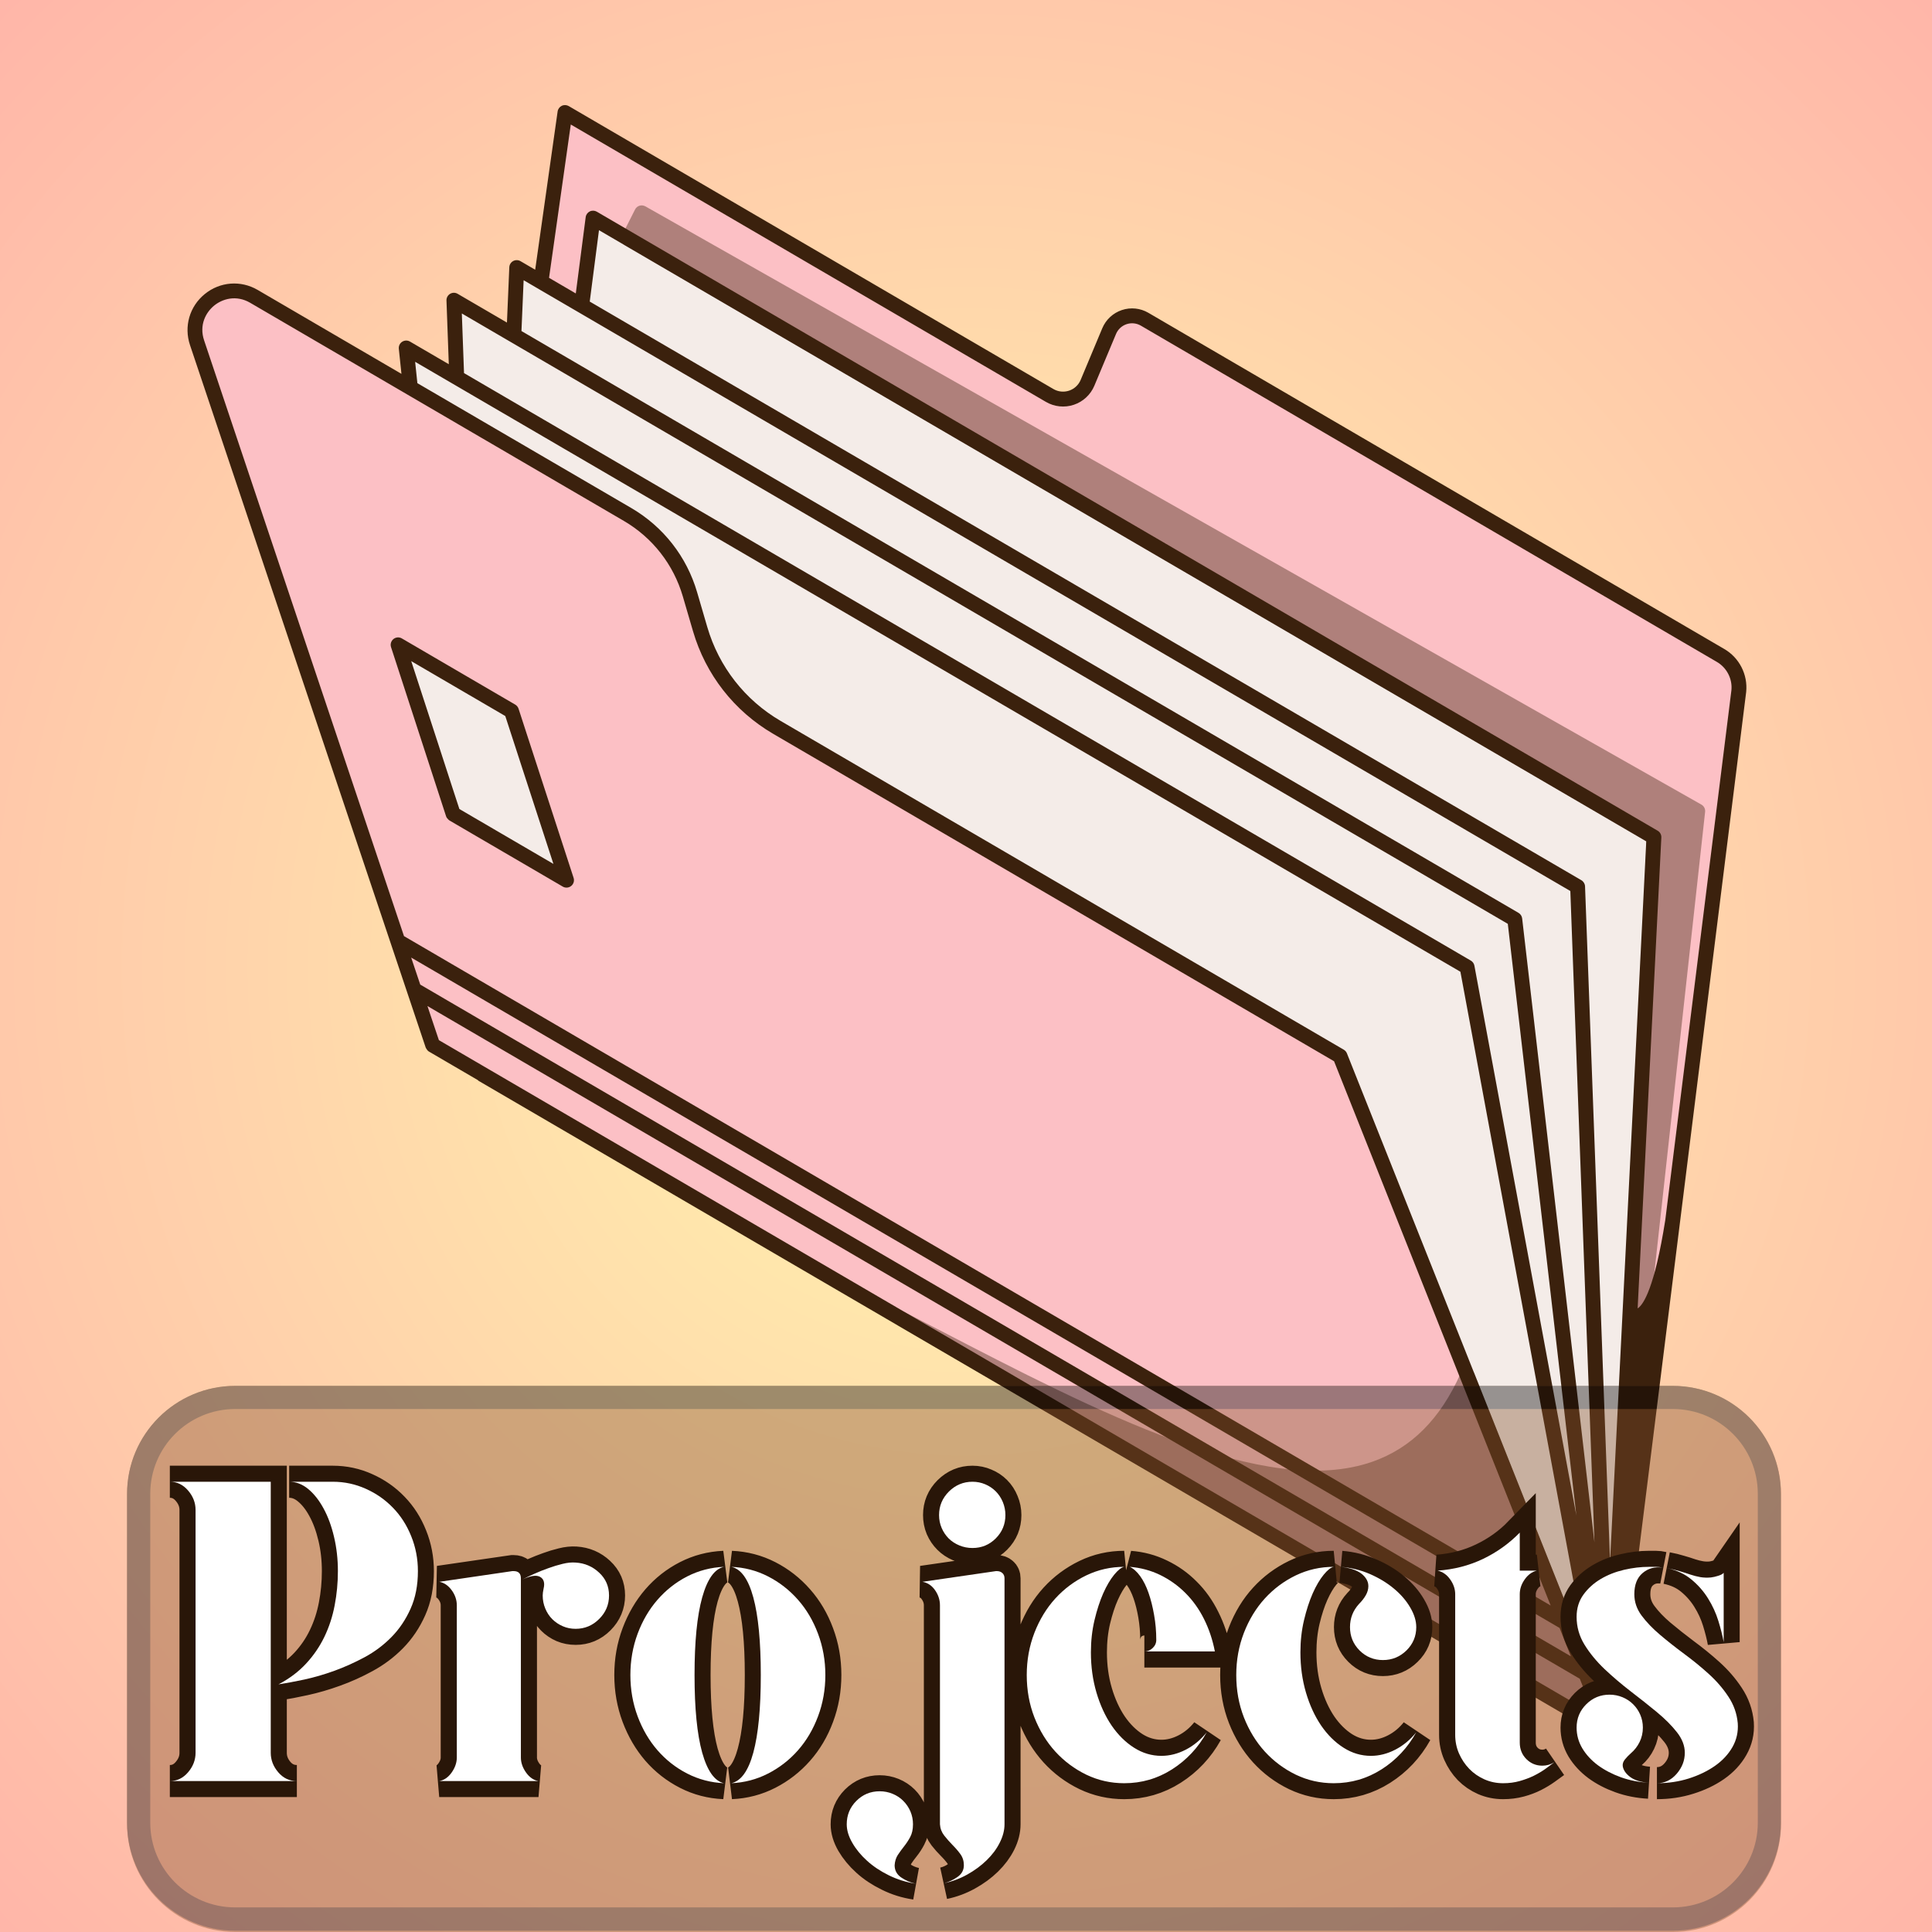 <svg xmlns="http://www.w3.org/2000/svg" xmlns:xlink="http://www.w3.org/1999/xlink" width="500" zoomAndPan="magnify" viewBox="0 0 375 375" height="500" preserveAspectRatio="xMidYMid meet" version="1.0"><defs><filter x="0%" y="0%" width="100%" height="100%" id="8ff54f9053"><feColorMatrix values="0 0 0 0 1 0 0 0 0 1 0 0 0 0 1 0 0 0 1 0" color-interpolation-filters="sRGB"/></filter><g/><radialGradient gradientTransform="matrix(1, 0, 0, 1, 0, 0)" gradientUnits="userSpaceOnUse" r="265.165" cx="187.5" id="a0c4000e42" cy="187.5" fx="187.5" fy="187.5"><stop stop-opacity="1" stop-color="rgb(100%, 96.799%, 67.793%)" offset="0"/><stop stop-opacity="1" stop-color="rgb(100%, 96.55%, 67.778%)" offset="0.008"/><stop stop-opacity="1" stop-color="rgb(100%, 96.251%, 67.761%)" offset="0.02"/><stop stop-opacity="1" stop-color="rgb(100%, 95.953%, 67.743%)" offset="0.031"/><stop stop-opacity="1" stop-color="rgb(100%, 95.654%, 67.726%)" offset="0.043"/><stop stop-opacity="1" stop-color="rgb(100%, 95.355%, 67.708%)" offset="0.055"/><stop stop-opacity="1" stop-color="rgb(100%, 95.056%, 67.691%)" offset="0.066"/><stop stop-opacity="1" stop-color="rgb(100%, 94.757%, 67.673%)" offset="0.078"/><stop stop-opacity="1" stop-color="rgb(100%, 94.458%, 67.656%)" offset="0.09"/><stop stop-opacity="1" stop-color="rgb(100%, 94.16%, 67.638%)" offset="0.102"/><stop stop-opacity="1" stop-color="rgb(100%, 93.861%, 67.621%)" offset="0.113"/><stop stop-opacity="1" stop-color="rgb(100%, 93.562%, 67.603%)" offset="0.125"/><stop stop-opacity="1" stop-color="rgb(100%, 93.263%, 67.586%)" offset="0.137"/><stop stop-opacity="1" stop-color="rgb(100%, 92.964%, 67.567%)" offset="0.148"/><stop stop-opacity="1" stop-color="rgb(100%, 92.665%, 67.549%)" offset="0.16"/><stop stop-opacity="1" stop-color="rgb(100%, 92.368%, 67.532%)" offset="0.172"/><stop stop-opacity="1" stop-color="rgb(100%, 92.068%, 67.514%)" offset="0.184"/><stop stop-opacity="1" stop-color="rgb(100%, 91.769%, 67.497%)" offset="0.195"/><stop stop-opacity="1" stop-color="rgb(100%, 91.47%, 67.479%)" offset="0.207"/><stop stop-opacity="1" stop-color="rgb(100%, 91.171%, 67.462%)" offset="0.219"/><stop stop-opacity="1" stop-color="rgb(100%, 90.872%, 67.444%)" offset="0.23"/><stop stop-opacity="1" stop-color="rgb(100%, 90.575%, 67.427%)" offset="0.242"/><stop stop-opacity="1" stop-color="rgb(100%, 90.324%, 67.412%)" offset="0.254"/><stop stop-opacity="1" stop-color="rgb(100%, 90.126%, 67.401%)" offset="0.262"/><stop stop-opacity="1" stop-color="rgb(100%, 89.926%, 67.389%)" offset="0.27"/><stop stop-opacity="1" stop-color="rgb(100%, 89.726%, 67.377%)" offset="0.277"/><stop stop-opacity="1" stop-color="rgb(100%, 89.528%, 67.366%)" offset="0.285"/><stop stop-opacity="1" stop-color="rgb(100%, 89.328%, 67.354%)" offset="0.293"/><stop stop-opacity="1" stop-color="rgb(100%, 89.13%, 67.342%)" offset="0.301"/><stop stop-opacity="1" stop-color="rgb(100%, 88.93%, 67.331%)" offset="0.309"/><stop stop-opacity="1" stop-color="rgb(100%, 88.731%, 67.319%)" offset="0.316"/><stop stop-opacity="1" stop-color="rgb(100%, 88.531%, 67.307%)" offset="0.324"/><stop stop-opacity="1" stop-color="rgb(100%, 88.333%, 67.296%)" offset="0.332"/><stop stop-opacity="1" stop-color="rgb(100%, 88.133%, 67.284%)" offset="0.34"/><stop stop-opacity="1" stop-color="rgb(100%, 87.933%, 67.271%)" offset="0.348"/><stop stop-opacity="1" stop-color="rgb(100%, 87.735%, 67.259%)" offset="0.355"/><stop stop-opacity="1" stop-color="rgb(100%, 87.535%, 67.249%)" offset="0.363"/><stop stop-opacity="1" stop-color="rgb(100%, 87.337%, 67.236%)" offset="0.371"/><stop stop-opacity="1" stop-color="rgb(100%, 87.137%, 67.224%)" offset="0.379"/><stop stop-opacity="1" stop-color="rgb(100%, 86.938%, 67.213%)" offset="0.387"/><stop stop-opacity="1" stop-color="rgb(100%, 86.739%, 67.201%)" offset="0.395"/><stop stop-opacity="1" stop-color="rgb(100%, 86.539%, 67.189%)" offset="0.402"/><stop stop-opacity="1" stop-color="rgb(100%, 86.34%, 67.178%)" offset="0.41"/><stop stop-opacity="1" stop-color="rgb(100%, 86.14%, 67.166%)" offset="0.418"/><stop stop-opacity="1" stop-color="rgb(100%, 85.942%, 67.154%)" offset="0.426"/><stop stop-opacity="1" stop-color="rgb(100%, 85.742%, 67.143%)" offset="0.434"/><stop stop-opacity="1" stop-color="rgb(100%, 85.544%, 67.131%)" offset="0.441"/><stop stop-opacity="1" stop-color="rgb(100%, 85.344%, 67.119%)" offset="0.449"/><stop stop-opacity="1" stop-color="rgb(100%, 85.146%, 67.108%)" offset="0.457"/><stop stop-opacity="1" stop-color="rgb(100%, 84.946%, 67.096%)" offset="0.465"/><stop stop-opacity="1" stop-color="rgb(100%, 84.746%, 67.084%)" offset="0.473"/><stop stop-opacity="1" stop-color="rgb(100%, 84.547%, 67.073%)" offset="0.48"/><stop stop-opacity="1" stop-color="rgb(100%, 84.348%, 67.061%)" offset="0.488"/><stop stop-opacity="1" stop-color="rgb(100%, 84.149%, 67.049%)" offset="0.496"/><stop stop-opacity="1" stop-color="rgb(100%, 83.9%, 67.035%)" offset="0.504"/><stop stop-opacity="1" stop-color="rgb(100%, 83.601%, 67.017%)" offset="0.516"/><stop stop-opacity="1" stop-color="rgb(100%, 83.302%, 67%)" offset="0.527"/><stop stop-opacity="1" stop-color="rgb(100%, 83.003%, 66.982%)" offset="0.539"/><stop stop-opacity="1" stop-color="rgb(100%, 82.704%, 66.963%)" offset="0.551"/><stop stop-opacity="1" stop-color="rgb(100%, 82.407%, 66.946%)" offset="0.562"/><stop stop-opacity="1" stop-color="rgb(100%, 82.108%, 66.928%)" offset="0.574"/><stop stop-opacity="1" stop-color="rgb(100%, 81.808%, 66.911%)" offset="0.586"/><stop stop-opacity="1" stop-color="rgb(100%, 81.509%, 66.893%)" offset="0.598"/><stop stop-opacity="1" stop-color="rgb(100%, 81.21%, 66.876%)" offset="0.609"/><stop stop-opacity="1" stop-color="rgb(100%, 80.911%, 66.858%)" offset="0.621"/><stop stop-opacity="1" stop-color="rgb(100%, 80.663%, 66.844%)" offset="0.633"/><stop stop-opacity="1" stop-color="rgb(100%, 80.463%, 66.832%)" offset="0.641"/><stop stop-opacity="1" stop-color="rgb(100%, 80.264%, 66.82%)" offset="0.648"/><stop stop-opacity="1" stop-color="rgb(100%, 80.064%, 66.809%)" offset="0.656"/><stop stop-opacity="1" stop-color="rgb(100%, 79.866%, 66.797%)" offset="0.664"/><stop stop-opacity="1" stop-color="rgb(100%, 79.666%, 66.785%)" offset="0.672"/><stop stop-opacity="1" stop-color="rgb(100%, 79.468%, 66.774%)" offset="0.68"/><stop stop-opacity="1" stop-color="rgb(100%, 79.268%, 66.762%)" offset="0.688"/><stop stop-opacity="1" stop-color="rgb(100%, 79.068%, 66.75%)" offset="0.695"/><stop stop-opacity="1" stop-color="rgb(100%, 78.87%, 66.739%)" offset="0.703"/><stop stop-opacity="1" stop-color="rgb(100%, 78.67%, 66.727%)" offset="0.711"/><stop stop-opacity="1" stop-color="rgb(100%, 78.471%, 66.714%)" offset="0.719"/><stop stop-opacity="1" stop-color="rgb(100%, 78.271%, 66.704%)" offset="0.727"/><stop stop-opacity="1" stop-color="rgb(100%, 78.073%, 66.692%)" offset="0.734"/><stop stop-opacity="1" stop-color="rgb(100%, 77.873%, 66.679%)" offset="0.742"/><stop stop-opacity="1" stop-color="rgb(100%, 77.675%, 66.669%)" offset="0.75"/><stop stop-opacity="1" stop-color="rgb(100%, 77.426%, 66.653%)" offset="0.758"/><stop stop-opacity="1" stop-color="rgb(100%, 77.127%, 66.635%)" offset="0.77"/><stop stop-opacity="1" stop-color="rgb(100%, 76.828%, 66.618%)" offset="0.781"/><stop stop-opacity="1" stop-color="rgb(100%, 76.529%, 66.6%)" offset="0.793"/><stop stop-opacity="1" stop-color="rgb(100%, 76.23%, 66.583%)" offset="0.805"/><stop stop-opacity="1" stop-color="rgb(100%, 75.981%, 66.568%)" offset="0.816"/><stop stop-opacity="1" stop-color="rgb(100%, 75.781%, 66.557%)" offset="0.824"/><stop stop-opacity="1" stop-color="rgb(100%, 75.583%, 66.545%)" offset="0.832"/><stop stop-opacity="1" stop-color="rgb(100%, 75.383%, 66.533%)" offset="0.84"/><stop stop-opacity="1" stop-color="rgb(100%, 75.185%, 66.522%)" offset="0.848"/><stop stop-opacity="1" stop-color="rgb(100%, 74.985%, 66.51%)" offset="0.855"/><stop stop-opacity="1" stop-color="rgb(100%, 74.785%, 66.498%)" offset="0.863"/><stop stop-opacity="1" stop-color="rgb(100%, 74.586%, 66.487%)" offset="0.871"/><stop stop-opacity="1" stop-color="rgb(100%, 74.338%, 66.472%)" offset="0.879"/><stop stop-opacity="1" stop-color="rgb(100%, 74.039%, 66.454%)" offset="0.891"/><stop stop-opacity="1" stop-color="rgb(100%, 73.74%, 66.437%)" offset="0.902"/><stop stop-opacity="1" stop-color="rgb(100%, 73.491%, 66.422%)" offset="0.914"/><stop stop-opacity="1" stop-color="rgb(100%, 73.291%, 66.411%)" offset="0.922"/><stop stop-opacity="1" stop-color="rgb(100%, 73.093%, 66.399%)" offset="0.93"/><stop stop-opacity="1" stop-color="rgb(100%, 72.893%, 66.386%)" offset="0.938"/><stop stop-opacity="1" stop-color="rgb(100%, 72.644%, 66.373%)" offset="0.945"/><stop stop-opacity="1" stop-color="rgb(100%, 72.395%, 66.357%)" offset="0.957"/><stop stop-opacity="1" stop-color="rgb(100%, 72.195%, 66.345%)" offset="0.965"/><stop stop-opacity="1" stop-color="rgb(100%, 71.947%, 66.331%)" offset="0.973"/><stop stop-opacity="1" stop-color="rgb(100%, 71.698%, 66.316%)" offset="0.984"/><stop stop-opacity="1" stop-color="rgb(100%, 71.498%, 66.306%)" offset="0.992"/><stop stop-opacity="1" stop-color="rgb(100%, 71.399%, 66.299%)" offset="1"/></radialGradient><clipPath id="f903f43f77"><path d="M 120 39 L 332 39 L 332 337.582 L 120 337.582 Z M 120 39 " clip-rule="nonzero"/></clipPath><mask id="13c9d475ce"><g filter="url(#8ff54f9053)"><rect x="-37.5" width="450" fill="#000000" y="-37.5" height="450" fill-opacity="0.4"/></g></mask><clipPath id="19eef2f7bf"><path d="M 0 0.359 L 211 0.359 L 211 298.582 L 0 298.582 Z M 0 0.359 " clip-rule="nonzero"/></clipPath><clipPath id="dd8b228bfa"><rect x="0" width="212" y="0" height="299"/></clipPath><clipPath id="eab9200dd9"><path d="M 36 20.332 L 339 20.332 L 339 337.582 L 36 337.582 Z M 36 20.332 " clip-rule="nonzero"/></clipPath><mask id="e329125988"><g filter="url(#8ff54f9053)"><rect x="-37.5" width="450" fill="#000000" y="-37.5" height="450" fill-opacity="0.38"/></g></mask><clipPath id="74adf119c7"><path d="M 19.664 20 L 340.699 20 L 340.699 126 L 19.664 126 Z M 19.664 20 " clip-rule="nonzero"/></clipPath><clipPath id="bfd23ea1b1"><path d="M 40.664 20 L 319.699 20 C 331.297 20 340.699 29.402 340.699 41 L 340.699 105 C 340.699 116.598 331.297 126 319.699 126 L 40.664 126 C 29.066 126 19.664 116.598 19.664 105 L 19.664 41 C 19.664 29.402 29.066 20 40.664 20 Z M 40.664 20 " clip-rule="nonzero"/></clipPath><clipPath id="485b93deab"><path d="M 19.664 20 L 340.664 20 L 340.664 125.75 L 19.664 125.75 Z M 19.664 20 " clip-rule="nonzero"/></clipPath><clipPath id="865ca92396"><path d="M 40.664 20 L 319.664 20 C 331.262 20 340.664 29.379 340.664 40.949 L 340.664 104.797 C 340.664 116.371 331.262 125.75 319.664 125.75 L 40.664 125.75 C 29.066 125.75 19.664 116.371 19.664 104.797 L 19.664 40.949 C 19.664 29.379 29.066 20 40.664 20 Z M 40.664 20 " clip-rule="nonzero"/></clipPath><clipPath id="ccd2e6a856"><rect x="0" width="360" y="0" height="126"/></clipPath></defs><rect x="-37.5" width="450" fill="#ffffff" y="-37.5" height="450" fill-opacity="1"/><rect x="-37.5" fill="url(#a0c4000e42)" width="450" y="-37.5" height="450"/><path fill="#3b210d" d="M 312.285 336.859 C 312.16 336.859 312.031 336.824 311.922 336.762 L 93.254 209.168 L 83.629 203.488 C 83.539 203.438 83.461 203.344 83.379 203.203 L 37.562 66.75 C 36.449 63.426 37.484 59.852 40.199 57.637 C 41.691 56.418 43.551 55.75 45.441 55.75 C 46.906 55.75 48.363 56.148 49.652 56.898 L 78.789 73.91 L 78.129 67.621 C 78.102 67.348 78.227 67.086 78.457 66.938 C 78.57 66.863 78.707 66.82 78.852 66.82 C 78.977 66.82 79.102 66.855 79.211 66.918 L 87.883 71.98 L 87.379 58.301 C 87.371 58.039 87.504 57.789 87.73 57.656 C 87.844 57.586 87.973 57.551 88.102 57.551 C 88.227 57.551 88.352 57.586 88.465 57.648 L 99.066 63.836 L 99.578 51.906 C 99.586 51.652 99.73 51.426 99.949 51.305 C 100.055 51.246 100.176 51.219 100.297 51.219 C 100.426 51.219 100.551 51.25 100.664 51.312 L 104.441 53.52 L 108.945 21.738 C 108.98 21.5 109.129 21.293 109.348 21.188 C 109.445 21.141 109.551 21.117 109.66 21.117 C 109.789 21.117 109.918 21.152 110.027 21.215 L 204.105 76.137 C 204.781 76.531 205.551 76.738 206.336 76.738 C 206.812 76.738 207.285 76.664 207.742 76.512 C 208.953 76.105 209.926 75.199 210.422 74.023 L 214.617 63.992 C 215.234 62.512 216.461 61.375 217.977 60.867 C 218.547 60.676 219.137 60.582 219.738 60.582 C 220.723 60.582 221.688 60.844 222.535 61.34 L 334.332 126.598 C 337 128.16 338.523 131.152 338.219 134.227 L 313.004 336.227 L 312.91 336.504 C 312.82 336.59 312.758 336.656 312.715 336.711 L 312.586 336.789 C 312.441 336.84 312.355 336.859 312.285 336.859 Z M 312.285 336.859 " fill-opacity="1" fill-rule="nonzero"/><path fill="#fcc0c5" d="M 337.5 134.152 L 312.285 336.137 L 321.023 162.492 L 115.109 42.336 L 112.914 59.301 L 105.004 54.684 L 109.664 21.84 L 203.742 76.762 C 206.43 78.328 209.883 77.172 211.086 74.301 L 215.285 64.27 C 216.41 61.574 219.648 60.488 222.172 61.961 L 333.965 127.227 C 336.398 128.645 337.777 131.352 337.5 134.152 Z M 260.098 204.992 L 312.285 336.137 L 93.625 208.488 L 93.621 208.484 L 93.617 208.484 L 93.613 208.48 L 83.992 202.863 L 38.246 66.52 C 36.012 59.859 43.223 53.984 49.289 57.523 L 79.656 75.25 L 88.922 80.664 L 98.824 86.441 L 100.371 87.348 L 108.664 92.188 L 121.816 99.863 C 127.684 103.289 132.02 108.84 133.926 115.367 L 135.895 122.105 C 138.242 130.141 143.578 136.969 150.805 141.191 Z M 109.961 170.844 L 101.754 145.621 L 99.277 138.012 L 96.691 136.5 L 93.652 134.727 L 90.848 133.09 L 85.379 129.898 L 77.273 125.164 L 87.961 157.996 L 88.348 158.223 L 90.172 159.289 L 91.848 160.266 L 95.586 162.449 L 99.297 164.617 Z M 109.961 170.844 " fill-opacity="1" fill-rule="nonzero"/><path fill="#f4ece8" d="M 321.023 162.492 L 312.285 336.137 L 260.098 204.992 L 150.805 141.191 C 143.578 136.969 138.242 130.141 135.895 122.105 L 133.926 115.367 C 132.02 108.84 127.684 103.289 121.816 99.863 L 108.664 92.188 L 100.371 87.348 L 98.824 86.441 L 88.922 80.664 L 79.656 75.25 L 78.848 67.543 L 88.652 73.266 L 88.102 58.273 L 99.738 65.066 L 100.297 51.938 L 105.004 54.684 L 112.914 59.301 L 115.109 42.336 Z M 93.621 208.484 L 93.617 208.484 L 93.613 208.48 L 93.617 208.539 L 312.285 336.137 L 93.625 208.488 Z M 99.297 164.617 L 109.961 170.844 L 101.754 145.621 L 99.277 138.012 L 96.691 136.5 L 93.652 134.727 L 90.848 133.09 L 85.379 129.898 L 77.273 125.164 L 87.961 157.996 L 88.348 158.223 L 90.172 159.289 L 91.848 160.266 L 95.586 162.449 Z M 99.297 164.617 " fill-opacity="1" fill-rule="nonzero"/><g clip-path="url(#f903f43f77)"><g mask="url(#13c9d475ce)"><g transform="matrix(1, 0, 0, 1, 120, 39)"><g clip-path="url(#dd8b228bfa)"><g clip-path="url(#19eef2f7bf)"><path fill="#3b210d" d="M 210.961 118.582 L 199.574 221.992 C 199.492 222.727 198.871 223.277 198.141 223.277 C 198.105 223.277 198.074 223.277 198.039 223.273 C 197.266 223.219 196.672 222.566 196.695 221.789 L 199.559 124.309 L 1.277 8.605 C 0.617 8.219 0.371 7.387 0.715 6.707 L 3.266 1.656 C 3.441 1.305 3.758 1.039 4.133 0.926 C 4.512 0.816 4.918 0.859 5.262 1.051 L 210.234 117.168 C 210.738 117.453 211.023 118.008 210.961 118.582 Z M 166.176 227.617 C 165.961 227.078 165.445 226.723 164.863 226.707 C 164.289 226.676 163.75 227.031 163.516 227.562 C 159.539 236.465 153.926 242.078 146.363 244.723 C 125.641 251.973 93.184 235.152 61.797 218.887 L 55.719 215.742 C 55.027 215.391 54.172 215.645 53.793 216.332 C 53.414 217.02 53.656 217.879 54.332 218.277 L 191.559 298.387 C 191.785 298.516 192.039 298.582 192.285 298.582 C 192.625 298.582 192.961 298.461 193.227 298.23 C 193.695 297.828 193.855 297.176 193.629 296.602 Z M 166.176 227.617 " fill-opacity="1" fill-rule="nonzero"/></g></g></g></g></g><g clip-path="url(#eab9200dd9)"><path fill="#3b210d" d="M 334.695 125.977 L 222.898 60.715 C 221.336 59.801 219.461 59.609 217.746 60.184 C 216.035 60.758 214.652 62.043 213.953 63.711 L 209.754 73.742 C 209.344 74.727 208.523 75.488 207.516 75.824 C 206.5 76.16 205.391 76.051 204.469 75.512 L 110.391 20.59 C 109.977 20.352 109.465 20.328 109.035 20.539 C 108.602 20.75 108.301 21.16 108.234 21.637 L 103.879 52.355 L 101.023 50.688 C 100.586 50.438 100.047 50.43 99.605 50.668 C 99.16 50.914 98.875 51.371 98.855 51.875 L 98.398 62.609 L 88.828 57.027 C 88.371 56.758 87.809 56.762 87.359 57.035 C 86.906 57.309 86.641 57.801 86.66 58.328 L 87.113 70.695 L 79.574 66.297 C 79.105 66.023 78.52 66.039 78.062 66.332 C 77.605 66.625 77.355 67.152 77.41 67.695 L 77.922 72.566 L 50.016 56.277 C 46.727 54.355 42.691 54.672 39.742 57.078 C 36.789 59.48 35.668 63.371 36.879 66.98 L 82.625 203.324 C 82.637 203.363 82.668 203.395 82.684 203.434 C 82.703 203.477 82.73 203.516 82.754 203.559 C 82.875 203.777 83.039 203.98 83.266 204.113 L 92.734 209.641 C 92.793 209.688 92.828 209.754 92.891 209.789 L 311.559 337.387 C 311.785 337.516 312.035 337.582 312.285 337.582 C 312.484 337.582 312.68 337.527 312.863 337.445 C 312.883 337.438 312.906 337.441 312.926 337.434 C 312.938 337.426 312.941 337.418 312.949 337.414 C 312.957 337.41 312.965 337.41 312.973 337.406 C 312.984 337.402 312.988 337.391 313 337.383 C 313.008 337.379 313.02 337.383 313.027 337.375 C 313.035 337.371 313.039 337.359 313.047 337.355 C 313.059 337.348 313.066 337.352 313.074 337.348 C 313.086 337.34 313.086 337.332 313.094 337.324 C 313.102 337.32 313.109 337.324 313.117 337.316 C 313.133 337.309 313.133 337.289 313.148 337.277 C 313.172 337.258 313.203 337.254 313.227 337.23 C 313.266 337.199 313.27 337.145 313.301 337.109 C 313.359 337.051 313.43 337.004 313.477 336.934 C 313.496 336.91 313.508 336.887 313.523 336.859 C 313.539 336.832 313.551 336.809 313.566 336.781 C 313.578 336.758 313.59 336.734 313.602 336.711 C 313.621 336.664 313.621 336.617 313.637 336.566 C 313.652 336.512 313.672 336.465 313.684 336.406 C 313.691 336.375 313.715 336.352 313.719 336.316 L 338.934 134.297 C 339.27 130.941 337.605 127.676 334.695 125.977 Z M 85.188 201.891 L 84.445 199.676 L 83.418 196.621 L 82.969 195.27 L 83.562 195.617 L 84.906 196.406 L 86.254 197.191 L 91.285 200.129 L 91.879 200.473 L 92.5 200.836 L 92.832 201.031 L 93.113 201.195 L 93.355 201.336 L 93.91 201.66 L 94.375 201.934 L 94.465 201.984 L 94.832 202.195 L 95.32 202.484 L 95.82 202.773 L 306.637 325.848 L 309.395 332.777 L 226.539 284.406 L 95.18 207.723 L 95.098 207.676 L 95.031 207.633 L 94.969 207.602 L 93.828 206.934 L 93.691 206.852 L 93.555 206.773 L 93.426 206.699 L 92.473 206.141 L 92.281 206.031 L 92.078 205.91 L 91.879 205.797 Z M 41.566 59.316 C 43.164 58.012 45.84 57.184 48.562 58.773 L 78.297 76.129 L 79.84 77.031 L 81.387 77.934 L 87.512 81.508 L 88.984 82.371 L 90.461 83.234 L 97.348 87.25 L 98.758 88.074 L 98.809 88.105 L 100.152 88.891 L 100.164 88.898 L 101.5 89.676 L 107.109 92.949 L 108.461 93.742 L 109.816 94.531 L 121.09 101.109 C 126.664 104.367 130.73 109.574 132.539 115.77 L 134.512 122.512 C 136.973 130.938 142.5 138.012 150.078 142.438 L 258.941 205.988 L 300.98 311.629 L 97.133 192.629 L 95.777 191.836 L 95.773 191.836 L 94.426 191.047 L 94.422 191.043 L 94.367 191.012 L 93.16 190.309 L 92.957 190.191 L 92.945 190.184 L 91.613 189.406 L 91.469 189.32 L 90.066 188.504 L 87.684 187.113 L 86.336 186.324 L 84.992 185.539 L 78.414 181.699 L 39.617 66.062 C 38.613 63.078 39.965 60.621 41.566 59.316 Z M 80.578 70.227 L 87.238 74.113 L 88.715 74.973 L 90.191 75.836 L 97.648 80.188 L 99.059 81.008 L 99.754 81.418 L 100.469 81.832 L 101.102 82.203 L 102.449 82.988 L 107.98 86.215 L 109.332 87.008 L 110.688 87.797 L 283.465 188.617 L 308.184 321.922 L 261.438 204.457 C 261.32 204.156 261.102 203.906 260.824 203.742 L 151.535 139.941 C 144.594 135.891 139.535 129.414 137.281 121.699 L 135.312 114.961 C 133.293 108.051 128.758 102.246 122.543 98.613 L 110.219 91.418 L 108.863 90.629 L 107.512 89.84 L 101.938 86.586 L 100.594 85.801 L 100.305 85.633 L 99.246 85.016 L 98.895 84.809 L 97.484 83.988 L 90.336 79.812 L 88.859 78.953 L 87.387 78.09 L 81.012 74.371 Z M 89.641 60.844 L 98.258 65.875 L 99.668 66.695 L 101.078 67.52 L 101.676 67.867 L 103.023 68.656 L 104.371 69.441 L 109.742 72.574 L 111.098 73.367 L 112.449 74.156 L 292.664 179.316 L 305.969 294.148 L 286.18 187.438 C 286.105 187.023 285.852 186.664 285.488 186.453 L 111.09 84.684 L 109.734 83.895 L 108.383 83.105 L 102.887 79.898 L 101.539 79.113 L 100.605 78.566 L 100.195 78.328 L 99.195 77.746 L 97.785 76.922 L 90.066 72.418 Z M 101.637 54.391 L 103.438 55.441 L 104.785 56.23 L 106.133 57.016 L 111.359 60.066 L 112.715 60.855 L 114.066 61.645 L 304.801 172.945 L 309.48 299.387 L 295.449 178.266 C 295.398 177.816 295.137 177.414 294.742 177.184 L 112.852 71.047 L 111.5 70.254 L 110.145 69.465 L 104.809 66.352 L 103.461 65.566 L 102.113 64.777 L 101.215 64.254 Z M 312.508 303.059 L 307.656 172.043 C 307.637 171.547 307.367 171.098 306.941 170.848 L 114.469 58.535 L 116.262 44.68 L 319.539 163.297 Z M 84.551 188.629 L 85.898 189.414 L 87.246 190.203 L 90.441 192.066 L 91.594 192.742 L 91.988 192.969 L 92.816 193.453 L 93.07 193.602 L 93.531 193.871 L 94.023 194.156 L 94.227 194.277 L 94.547 194.465 L 95.375 194.949 L 95.637 195.102 L 96.73 195.738 L 302.715 315.988 L 304.902 321.488 L 96.223 199.664 L 95.461 199.219 L 94.867 198.871 L 94.703 198.777 L 94.051 198.395 L 94.004 198.367 L 93.516 198.082 L 93.227 197.914 L 92.641 197.574 L 92.457 197.465 L 91.754 197.055 L 90.914 196.562 L 86.691 194.102 L 85.348 193.312 L 84 192.527 L 81.57 191.109 L 79.809 185.863 Z M 323.223 236.863 C 321.148 249.945 319.016 253.164 317.93 253.918 C 317.902 253.934 317.891 253.93 317.867 253.945 L 322.465 162.566 C 322.492 162.023 322.219 161.516 321.754 161.242 L 115.836 41.086 C 115.422 40.848 114.91 40.824 114.473 41.039 C 114.039 41.254 113.742 41.668 113.68 42.152 L 111.762 56.957 L 106.57 53.926 L 110.789 24.168 L 203.016 78.008 C 204.656 78.965 206.629 79.172 208.43 78.566 C 210.23 77.965 211.684 76.613 212.418 74.859 L 216.617 64.828 C 216.992 63.926 217.738 63.234 218.664 62.922 C 219.59 62.613 220.602 62.719 221.445 63.211 L 333.238 128.473 C 335.176 129.602 336.285 131.777 336.066 133.973 Z M 86.586 158.445 C 86.66 158.676 86.809 158.863 86.98 159.027 C 87.062 159.105 87.137 159.188 87.234 159.246 L 88.535 160.008 L 88.605 160.047 L 89.953 160.836 L 90.078 160.906 L 90.434 161.113 L 91.301 161.621 L 91.906 161.977 L 93.383 162.836 L 94.105 163.258 L 95.516 164.082 L 96.922 164.902 L 97.742 165.383 L 99.098 166.172 L 109.234 172.09 C 109.461 172.223 109.711 172.285 109.961 172.285 C 110.285 172.285 110.605 172.18 110.867 171.965 C 111.336 171.59 111.52 170.965 111.336 170.395 L 103.227 145.484 L 102.184 142.285 L 101.145 139.082 L 100.648 137.562 C 100.539 137.227 100.309 136.941 100.004 136.762 L 98.168 135.691 L 96.762 134.871 L 95.352 134.047 L 95.219 133.969 L 93.875 133.184 L 92.527 132.398 L 92.262 132.242 L 90.785 131.383 L 89.309 130.52 L 86.738 129.02 L 85.191 128.117 L 83.648 127.215 L 78 123.918 C 77.484 123.613 76.832 123.664 76.367 124.039 C 75.902 124.418 75.715 125.043 75.902 125.613 Z M 92.09 135.484 L 92.387 135.66 L 93.434 136.273 L 94.781 137.059 L 95.211 137.309 L 98.031 138.957 L 98.074 138.98 L 100.281 145.758 L 101.32 148.961 L 102.363 152.16 L 107.418 167.684 L 100.852 163.852 L 99.5 163.062 L 98.145 162.27 L 97.062 161.641 L 94.242 159.992 L 93.258 159.418 L 91.781 158.559 L 91.738 158.531 L 90.391 157.742 L 90.309 157.695 L 89.707 157.344 L 89.164 157.027 L 89.074 156.75 L 87.773 152.766 L 85.637 146.191 L 79.82 128.324 L 84.02 130.777 L 87.113 132.582 L 89.434 133.938 L 90.91 134.801 Z M 92.09 135.484 " fill-opacity="1" fill-rule="nonzero"/></g><g mask="url(#e329125988)"><g transform="matrix(1, 0, 0, 1, 5, 249)"><g clip-path="url(#ccd2e6a856)"><g clip-path="url(#74adf119c7)"><g clip-path="url(#bfd23ea1b1)"><path fill="#804f2b" d="M 19.664 20 L 340.699 20 L 340.699 126 L 19.664 126 Z M 19.664 20 " fill-opacity="1" fill-rule="nonzero"/></g></g><g clip-path="url(#485b93deab)"><g clip-path="url(#865ca92396)"><path stroke-linecap="butt" transform="matrix(0.75, 0, 0, 0.748, 19.666, 19.999)" fill="none" stroke-linejoin="miter" d="M 28 0.001 L 400.027 0.001 C 415.492 0.001 428.029 12.536 428.029 27.999 L 428.029 113.327 C 428.029 128.795 415.492 141.329 400.027 141.329 L 28 141.329 C 12.535 141.329 -0.002 128.795 -0.002 113.327 L -0.002 27.999 C -0.002 12.536 12.535 0.001 28 0.001 Z M 28 0.001 " stroke="#000000" stroke-width="12" stroke-opacity="1" stroke-miterlimit="4"/></g></g></g></g></g><path stroke-linecap="butt" transform="matrix(0.75, 0, 0, 0.75, 26.983, 284.2)" fill="none" stroke-linejoin="miter" d="M 50.148 4.541 C 53.174 4.541 56.028 5.155 58.711 6.379 C 61.414 7.588 63.752 9.228 65.737 11.296 C 67.737 13.353 69.304 15.801 70.435 18.645 C 71.591 21.494 72.164 24.499 72.164 27.671 C 72.164 31.364 71.534 34.614 70.273 37.421 C 69.034 40.213 67.393 42.645 65.356 44.718 C 63.341 46.77 61.034 48.499 58.44 49.905 C 55.867 51.312 53.247 52.489 50.58 53.442 C 47.935 54.4 45.33 55.155 42.773 55.713 C 40.231 56.27 38.007 56.692 36.101 56.984 C 38.893 55.504 41.268 53.723 43.231 51.635 C 45.195 49.525 46.778 47.202 47.987 44.661 C 49.211 42.103 50.091 39.395 50.633 36.53 C 51.19 33.65 51.471 30.697 51.471 27.671 C 51.471 24.572 51.138 21.629 50.471 18.838 C 49.804 16.025 48.898 13.567 47.742 11.458 C 46.606 9.353 45.284 7.676 43.773 6.437 C 42.257 5.176 40.622 4.541 38.856 4.541 Z M 34.101 74.708 C 34.101 76.541 34.737 78.218 36.018 79.728 C 37.315 81.244 38.924 81.999 40.851 81.999 L 7.976 81.999 C 9.83 81.999 11.398 81.244 12.674 79.728 C 13.971 78.218 14.622 76.541 14.622 74.708 L 14.622 11.838 C 14.622 9.999 13.971 8.327 12.674 6.812 C 11.398 5.301 9.83 4.541 7.976 4.541 L 34.101 4.541 Z M 112.997 25.452 C 115.356 25.598 117.383 26.463 119.075 28.046 C 120.789 29.635 121.643 31.603 121.643 33.963 C 121.643 36.322 120.789 38.359 119.075 40.072 C 117.383 41.765 115.356 42.609 112.997 42.609 C 111.81 42.609 110.7 42.395 109.674 41.963 C 108.648 41.51 107.747 40.9 106.976 40.124 C 106.2 39.348 105.586 38.431 105.138 37.369 C 104.705 36.286 104.487 35.155 104.487 33.963 C 104.487 33.53 104.56 32.947 104.705 32.208 C 105.065 30.734 104.768 29.713 103.815 29.155 C 102.856 28.598 101.31 28.838 99.164 29.885 C 100.122 29.364 101.185 28.848 102.356 28.343 C 103.544 27.822 104.747 27.343 105.976 26.911 C 107.2 26.463 108.414 26.093 109.622 25.806 C 110.846 25.499 111.971 25.385 112.997 25.452 Z M 98.841 75.921 C 98.841 77.234 99.284 78.525 100.164 79.786 C 101.049 81.046 102.122 81.786 103.383 81.999 L 77.69 81.999 C 78.95 81.786 80.018 81.046 80.903 79.786 C 81.784 78.525 82.226 77.234 82.226 75.921 L 82.226 36.53 C 82.226 35.124 81.784 33.822 80.903 32.614 C 80.018 31.39 78.95 30.661 77.69 30.426 L 96.627 27.671 L 96.95 27.671 C 98.211 27.671 98.841 28.291 98.841 29.536 Z M 153.278 26.562 C 156.664 26.708 159.83 27.536 162.784 29.046 C 165.742 30.562 168.325 32.577 170.539 35.098 C 172.758 37.603 174.487 40.53 175.726 43.879 C 176.987 47.228 177.617 50.786 177.617 54.551 C 177.617 58.317 176.987 61.879 175.726 65.249 C 174.487 68.598 172.758 71.525 170.539 74.03 C 168.325 76.536 165.742 78.541 162.784 80.056 C 159.83 81.567 156.664 82.395 153.278 82.541 C 155.778 82.036 157.679 79.405 158.976 74.65 C 160.273 69.879 160.924 63.176 160.924 54.551 C 160.924 45.926 160.273 39.234 158.976 34.478 C 157.679 29.723 155.778 27.083 153.278 26.562 Z M 151.388 26.562 C 148.955 27.083 147.07 29.723 145.737 34.478 C 144.424 39.234 143.768 45.926 143.768 54.551 C 143.768 63.176 144.424 69.879 145.737 74.65 C 147.07 79.405 148.955 82.036 151.388 82.541 C 147.997 82.395 144.83 81.567 141.877 80.056 C 138.919 78.541 136.356 76.536 134.174 74.03 C 132.013 71.525 130.304 68.598 129.044 65.249 C 127.784 61.879 127.153 58.317 127.153 54.551 C 127.153 50.786 127.784 47.228 129.044 43.879 C 130.304 40.53 132.013 37.603 134.174 35.098 C 136.356 32.577 138.919 30.562 141.877 29.046 C 144.83 27.536 147.997 26.708 151.388 26.562 Z M 195.544 103.801 C 195.544 105.135 196.112 106.187 197.247 106.963 C 198.398 107.739 199.643 108.27 200.976 108.556 C 198.544 108.197 196.237 107.478 194.06 106.395 C 191.877 105.333 189.997 104.083 188.414 102.64 C 186.825 101.202 185.549 99.65 184.575 97.994 C 183.622 96.338 183.143 94.734 183.143 93.187 C 183.143 90.827 183.971 88.806 185.627 87.135 C 187.304 85.478 189.32 84.645 191.679 84.645 C 192.851 84.645 193.966 84.864 195.028 85.296 C 196.112 85.744 197.039 86.359 197.815 87.135 C 198.586 87.905 199.19 88.806 199.622 89.833 C 200.075 90.879 200.299 91.994 200.299 93.187 C 200.299 94.499 200.054 95.598 199.57 96.478 C 199.101 97.379 198.57 98.202 197.976 98.942 C 197.383 99.676 196.841 100.416 196.356 101.155 C 195.888 101.895 195.617 102.775 195.544 103.801 Z M 221.992 27.671 C 222.586 27.671 223.065 27.843 223.424 28.181 C 223.804 28.51 223.992 28.958 223.992 29.536 L 223.992 93.187 C 223.992 94.734 223.586 96.317 222.778 97.942 C 221.966 99.562 220.841 101.072 219.398 102.478 C 217.961 103.885 216.273 105.119 214.346 106.181 C 212.44 107.244 210.414 107.999 208.268 108.447 C 209.528 108.161 210.711 107.629 211.81 106.853 C 212.924 106.083 213.481 105.062 213.481 103.801 C 213.481 102.687 213.185 101.723 212.591 100.911 C 211.997 100.103 211.315 99.306 210.539 98.536 C 209.763 97.76 209.044 96.947 208.377 96.103 C 207.711 95.254 207.341 94.286 207.268 93.187 L 207.268 36.53 C 207.268 35.124 206.846 33.822 205.997 32.614 C 205.153 31.39 204.065 30.661 202.731 30.426 L 221.778 27.671 Z M 215.7 21.697 C 214.508 21.697 213.377 21.484 212.294 21.051 C 211.231 20.598 210.315 19.989 209.539 19.213 C 208.763 18.437 208.153 17.541 207.7 16.51 C 207.268 15.468 207.054 14.348 207.054 13.161 C 207.054 10.801 207.898 8.775 209.591 7.083 C 211.304 5.39 213.341 4.541 215.7 4.541 C 216.867 4.541 217.966 4.77 218.992 5.218 C 220.039 5.65 220.95 6.254 221.721 7.03 C 222.497 7.801 223.101 8.734 223.534 9.812 C 223.981 10.874 224.211 11.989 224.211 13.161 C 224.211 15.52 223.383 17.541 221.721 19.213 C 220.065 20.869 218.06 21.697 215.7 21.697 Z M 264.606 75.463 C 266.731 75.463 268.83 74.931 270.903 73.869 C 272.976 72.806 274.784 71.312 276.336 69.385 C 274.117 73.364 271.127 76.551 267.362 78.947 C 263.601 81.343 259.466 82.541 254.961 82.541 C 251.508 82.541 248.247 81.812 245.185 80.353 C 242.122 78.874 239.445 76.885 237.159 74.379 C 234.872 71.859 233.06 68.905 231.726 65.52 C 230.398 62.114 229.731 58.458 229.731 54.551 C 229.731 50.713 230.398 47.088 231.726 43.666 C 233.06 40.223 234.872 37.249 237.159 34.749 C 239.445 32.244 242.122 30.254 245.185 28.775 C 248.247 27.301 251.508 26.562 254.961 26.562 C 254.226 26.708 253.362 27.39 252.372 28.614 C 251.377 29.822 250.435 31.426 249.534 33.426 C 248.648 35.405 247.893 37.713 247.263 40.343 C 246.653 42.952 246.346 45.734 246.346 48.687 C 246.346 52.379 246.82 55.848 247.778 59.088 C 248.731 62.333 250.039 65.176 251.695 67.629 C 253.367 70.056 255.304 71.978 257.502 73.379 C 259.716 74.77 262.086 75.463 264.606 75.463 Z M 263.258 45.473 C 263.258 43.26 263.075 41.103 262.716 39.015 C 262.356 36.911 261.877 35.01 261.284 33.317 C 260.69 31.624 259.971 30.181 259.122 28.994 C 258.278 27.806 257.377 26.994 256.424 26.562 C 259.216 26.78 261.825 27.478 264.258 28.671 C 266.705 29.838 268.888 31.39 270.794 33.317 C 272.721 35.223 274.325 37.478 275.601 40.072 C 276.898 42.645 277.846 45.447 278.44 48.473 L 260.179 48.473 C 260.987 48.473 261.7 48.176 262.31 47.583 C 262.94 46.989 263.258 46.286 263.258 45.473 Z M 309.185 26.562 C 308.445 26.708 307.58 27.39 306.591 28.614 C 305.601 29.822 304.653 31.426 303.752 33.426 C 302.872 35.405 302.117 37.713 301.487 40.343 C 300.872 42.952 300.565 45.734 300.565 48.687 C 300.565 52.379 301.044 55.848 301.997 59.088 C 302.95 62.333 304.258 65.176 305.914 67.629 C 307.591 70.056 309.528 71.978 311.726 73.379 C 313.94 74.77 316.31 75.463 318.83 75.463 C 320.955 75.463 323.054 74.931 325.122 73.869 C 327.195 72.806 329.008 71.312 330.554 69.385 C 328.341 73.364 325.351 76.551 321.586 78.947 C 317.82 81.343 313.69 82.541 309.185 82.541 C 305.726 82.541 302.466 81.812 299.403 80.353 C 296.341 78.874 293.669 76.885 291.383 74.379 C 289.091 71.859 287.284 68.905 285.95 65.52 C 284.617 62.114 283.95 58.458 283.95 54.551 C 283.95 50.713 284.617 47.088 285.95 43.666 C 287.284 40.223 289.091 37.249 291.383 34.749 C 293.669 32.244 296.341 30.254 299.403 28.775 C 302.466 27.301 305.726 26.562 309.185 26.562 Z M 311.075 26.562 C 313.721 26.78 316.226 27.411 318.586 28.452 C 320.966 29.478 323.034 30.734 324.799 32.208 C 326.565 33.687 327.961 35.306 328.987 37.072 C 330.034 38.838 330.554 40.53 330.554 42.15 C 330.554 44.53 329.7 46.546 327.987 48.202 C 326.294 49.859 324.268 50.687 321.909 50.687 C 319.549 50.687 317.544 49.859 315.883 48.202 C 314.226 46.546 313.398 44.53 313.398 42.15 C 313.398 39.864 314.174 37.874 315.721 36.181 C 316.461 35.442 317.044 34.687 317.476 33.911 C 317.929 33.135 318.153 32.343 318.153 31.53 C 318.153 30.796 317.929 30.119 317.476 29.504 C 317.044 28.874 316.481 28.364 315.778 27.968 C 315.075 27.551 314.299 27.239 313.455 27.02 C 312.606 26.786 311.815 26.635 311.075 26.562 Z M 357.33 33.963 L 357.33 72.03 C 357.33 73.744 357.898 75.176 359.034 76.327 C 360.185 77.463 361.575 78.03 363.195 78.03 C 364.294 78.03 365.33 77.734 366.304 77.135 C 365.638 77.64 364.851 78.208 363.95 78.838 C 363.07 79.468 362.08 80.062 360.981 80.624 C 359.883 81.181 358.664 81.64 357.33 81.999 C 355.997 82.359 354.56 82.541 353.008 82.541 C 351.315 82.541 349.716 82.218 348.2 81.567 C 346.69 80.9 345.372 79.999 344.258 78.864 C 343.159 77.713 342.273 76.379 341.606 74.869 C 340.94 73.353 340.606 71.749 340.606 70.056 L 340.606 33.64 C 340.606 32.306 340.185 31.036 339.341 29.833 C 338.492 28.609 337.403 27.848 336.07 27.562 C 340.284 27.254 344.195 26.239 347.794 24.51 C 351.414 22.78 354.596 20.51 357.33 17.702 L 357.33 27.562 L 361.763 27.562 C 360.502 27.848 359.45 28.609 358.601 29.833 C 357.758 31.036 357.33 32.306 357.33 33.64 Z M 384.002 78.135 C 384.148 79.166 384.784 80.098 385.919 80.947 C 387.075 81.791 388.685 82.286 390.758 82.431 C 388.164 82.286 385.742 81.812 383.487 80.999 C 381.237 80.192 379.263 79.161 377.57 77.921 C 375.877 76.661 374.528 75.202 373.518 73.546 C 372.528 71.869 372.034 70.077 372.034 68.166 C 372.034 65.806 372.862 63.801 374.518 62.145 C 376.195 60.484 378.211 59.655 380.57 59.655 C 381.742 59.655 382.856 59.885 383.919 60.333 C 385.002 60.765 385.929 61.369 386.705 62.145 C 387.476 62.916 388.08 63.817 388.513 64.843 C 388.966 65.869 389.19 66.978 389.19 68.166 C 389.19 69.499 388.909 70.744 388.351 71.895 C 387.81 73.03 387.065 74.004 386.112 74.812 C 385.513 75.317 384.992 75.848 384.544 76.405 C 384.112 76.968 383.929 77.541 384.002 78.135 Z M 413.773 67.062 C 413.919 69.275 413.45 71.327 412.367 73.218 C 411.304 75.093 409.794 76.713 407.83 78.083 C 405.888 79.431 403.617 80.515 401.023 81.322 C 398.445 82.135 395.716 82.541 392.836 82.541 C 394.836 82.541 396.539 81.728 397.945 80.109 C 399.346 78.489 400.049 76.687 400.049 74.708 C 400.049 72.848 399.367 71.056 397.997 69.327 C 396.627 67.598 394.888 65.869 392.784 64.14 C 390.695 62.395 388.44 60.603 386.028 58.765 C 383.633 56.911 381.383 54.994 379.273 53.01 C 377.185 51.01 375.455 48.905 374.086 46.692 C 372.716 44.473 372.034 42.077 372.034 39.504 C 372.034 37.286 372.617 35.369 373.789 33.749 C 374.976 32.129 376.471 30.786 378.273 29.723 C 380.096 28.64 382.112 27.848 384.325 27.343 C 386.544 26.822 388.685 26.562 390.758 26.562 C 391.403 26.562 392.008 26.562 392.565 26.562 C 393.122 26.562 393.7 26.635 394.294 26.78 C 392.294 26.489 390.575 26.958 389.133 28.181 C 387.695 29.39 386.976 31.208 386.976 33.64 C 386.976 35.64 387.606 37.484 388.867 39.176 C 390.127 40.874 391.711 42.53 393.622 44.15 C 395.549 45.77 397.627 47.421 399.862 49.093 C 402.112 50.749 404.237 52.478 406.237 54.28 C 408.237 56.083 409.929 58.036 411.315 60.145 C 412.721 62.249 413.539 64.556 413.773 67.062 Z M 410.101 46.041 C 409.81 44.421 409.351 42.593 408.721 40.556 C 408.091 38.52 407.2 36.583 406.049 34.749 C 404.914 32.911 403.481 31.27 401.752 29.833 C 400.023 28.39 397.909 27.411 395.403 26.885 C 396.575 27.103 397.653 27.364 398.643 27.671 C 399.653 27.958 400.601 28.254 401.481 28.562 C 402.362 28.848 403.226 29.067 404.075 29.208 C 404.924 29.353 405.83 29.39 406.804 29.317 C 407.383 29.244 408.018 29.103 408.721 28.885 C 409.424 28.671 409.883 28.411 410.101 28.103 Z M 410.101 46.041 " stroke="#291608" stroke-width="8.3" stroke-opacity="1" stroke-miterlimit="4"/><g fill="#ffffff" fill-opacity="1"><g transform="translate(30.897, 345.7)"><g><path d="M 33.703 -58.094 C 35.961 -58.094 38.102 -57.633 40.125 -56.719 C 42.145 -55.812 43.898 -54.582 45.391 -53.031 C 46.891 -51.488 48.066 -49.648 48.922 -47.516 C 49.785 -45.391 50.219 -43.133 50.219 -40.75 C 50.219 -37.988 49.742 -35.555 48.797 -33.453 C 47.859 -31.348 46.629 -29.52 45.109 -27.969 C 43.586 -26.414 41.859 -25.113 39.922 -24.062 C 37.984 -23.02 36.02 -22.133 34.031 -21.406 C 32.039 -20.688 30.086 -20.117 28.172 -19.703 C 26.266 -19.297 24.594 -18.984 23.156 -18.766 C 25.258 -19.867 27.039 -21.207 28.5 -22.781 C 29.969 -24.363 31.16 -26.109 32.078 -28.016 C 32.992 -29.922 33.656 -31.953 34.062 -34.109 C 34.477 -36.266 34.688 -38.477 34.688 -40.75 C 34.688 -43.07 34.438 -45.285 33.938 -47.391 C 33.445 -49.492 32.77 -51.332 31.906 -52.906 C 31.051 -54.488 30.055 -55.75 28.922 -56.688 C 27.785 -57.625 26.555 -58.094 25.234 -58.094 Z M 21.656 -5.484 C 21.656 -4.098 22.141 -2.836 23.109 -1.703 C 24.078 -0.566 25.281 0 26.719 0 L 2.078 0 C 3.461 0 4.641 -0.566 5.609 -1.703 C 6.578 -2.836 7.062 -4.098 7.062 -5.484 L 7.062 -52.625 C 7.062 -54.008 6.578 -55.266 5.609 -56.391 C 4.641 -57.523 3.461 -58.094 2.078 -58.094 L 21.656 -58.094 Z M 21.656 -5.484 "/></g></g></g><g fill="#ffffff" fill-opacity="1"><g transform="translate(83.182, 345.7)"><g><path d="M 28.547 -42.406 C 30.316 -42.301 31.836 -41.648 33.109 -40.453 C 34.391 -39.266 35.031 -37.785 35.031 -36.016 C 35.031 -34.242 34.391 -32.723 33.109 -31.453 C 31.836 -30.18 30.316 -29.547 28.547 -29.547 C 27.66 -29.547 26.832 -29.711 26.062 -30.047 C 25.289 -30.379 24.613 -30.832 24.031 -31.406 C 23.445 -31.988 22.988 -32.68 22.656 -33.484 C 22.32 -34.285 22.156 -35.129 22.156 -36.016 C 22.156 -36.348 22.211 -36.789 22.328 -37.344 C 22.598 -38.457 22.375 -39.219 21.656 -39.625 C 20.938 -40.039 19.773 -39.863 18.172 -39.094 C 18.891 -39.477 19.691 -39.863 20.578 -40.25 C 21.461 -40.645 22.363 -41.004 23.281 -41.328 C 24.195 -41.66 25.109 -41.938 26.016 -42.156 C 26.93 -42.383 27.773 -42.469 28.547 -42.406 Z M 17.922 -4.562 C 17.922 -3.57 18.254 -2.602 18.922 -1.656 C 19.586 -0.719 20.391 -0.164 21.328 0 L 2.078 0 C 3.016 -0.164 3.816 -0.719 4.484 -1.656 C 5.148 -2.602 5.484 -3.57 5.484 -4.562 L 5.484 -34.109 C 5.484 -35.16 5.148 -36.141 4.484 -37.047 C 3.816 -37.961 3.016 -38.504 2.078 -38.672 L 16.266 -40.75 L 16.516 -40.75 C 17.453 -40.75 17.922 -40.281 17.922 -39.344 Z M 17.922 -4.562 "/></g></g></g><g fill="#ffffff" fill-opacity="1"><g transform="translate(120.279, 345.7)"><g><path d="M 21.656 -41.578 C 24.207 -41.473 26.586 -40.852 28.797 -39.719 C 31.016 -38.582 32.953 -37.07 34.609 -35.188 C 36.266 -33.312 37.562 -31.113 38.5 -28.594 C 39.445 -26.07 39.922 -23.398 39.922 -20.578 C 39.922 -17.754 39.445 -15.082 38.5 -12.562 C 37.562 -10.051 36.266 -7.852 34.609 -5.969 C 32.953 -4.094 31.016 -2.586 28.797 -1.453 C 26.586 -0.316 24.207 0.305 21.656 0.422 C 23.539 0.023 24.969 -1.953 25.938 -5.516 C 26.906 -9.086 27.391 -14.109 27.391 -20.578 C 27.391 -27.055 26.906 -32.078 25.938 -35.641 C 24.969 -39.211 23.539 -41.191 21.656 -41.578 Z M 20.25 -41.578 C 18.426 -41.191 17.016 -39.211 16.016 -35.641 C 15.023 -32.078 14.531 -27.055 14.531 -20.578 C 14.531 -14.109 15.023 -9.086 16.016 -5.516 C 17.016 -1.953 18.426 0.023 20.25 0.422 C 17.707 0.305 15.328 -0.316 13.109 -1.453 C 10.898 -2.586 8.977 -4.094 7.344 -5.969 C 5.707 -7.852 4.422 -10.051 3.484 -12.562 C 2.547 -15.082 2.078 -17.754 2.078 -20.578 C 2.078 -23.398 2.547 -26.07 3.484 -28.594 C 4.422 -31.113 5.707 -33.312 7.344 -35.188 C 8.977 -37.07 10.898 -38.582 13.109 -39.719 C 15.328 -40.852 17.707 -41.473 20.25 -41.578 Z M 20.25 -41.578 "/></g></g></g><g fill="#ffffff" fill-opacity="1"><g transform="translate(162.273, 345.7)"><g><path d="M 11.375 16.344 C 11.375 17.344 11.801 18.133 12.656 18.719 C 13.508 19.301 14.438 19.703 15.438 19.922 C 13.613 19.641 11.883 19.098 10.25 18.297 C 8.613 17.492 7.203 16.551 6.016 15.469 C 4.828 14.395 3.875 13.234 3.156 11.984 C 2.438 10.742 2.078 9.547 2.078 8.391 C 2.078 6.617 2.695 5.109 3.938 3.859 C 5.188 2.609 6.695 1.984 8.469 1.984 C 9.352 1.984 10.195 2.148 11 2.484 C 11.801 2.816 12.488 3.273 13.062 3.859 C 13.645 4.441 14.102 5.117 14.438 5.891 C 14.77 6.672 14.938 7.504 14.938 8.391 C 14.938 9.379 14.754 10.207 14.391 10.875 C 14.035 11.539 13.633 12.148 13.188 12.703 C 12.75 13.254 12.348 13.805 11.984 14.359 C 11.629 14.91 11.426 15.57 11.375 16.344 Z M 31.203 -40.75 C 31.648 -40.75 32.008 -40.625 32.281 -40.375 C 32.562 -40.125 32.703 -39.781 32.703 -39.344 L 32.703 8.391 C 32.703 9.547 32.395 10.734 31.781 11.953 C 31.176 13.172 30.332 14.305 29.25 15.359 C 28.176 16.41 26.922 17.336 25.484 18.141 C 24.047 18.941 22.523 19.508 20.922 19.844 C 21.859 19.613 22.738 19.207 23.562 18.625 C 24.395 18.051 24.812 17.289 24.812 16.344 C 24.812 15.52 24.586 14.801 24.141 14.188 C 23.703 13.582 23.191 12.988 22.609 12.406 C 22.035 11.82 21.5 11.211 21 10.578 C 20.5 9.941 20.223 9.211 20.172 8.391 L 20.172 -34.109 C 20.172 -35.16 19.852 -36.141 19.219 -37.047 C 18.582 -37.961 17.766 -38.504 16.766 -38.672 L 31.047 -40.75 Z M 26.484 -45.234 C 25.598 -45.234 24.75 -45.398 23.938 -45.734 C 23.133 -46.066 22.441 -46.52 21.859 -47.094 C 21.285 -47.676 20.832 -48.352 20.5 -49.125 C 20.164 -49.906 20 -50.738 20 -51.625 C 20 -53.395 20.633 -54.914 21.906 -56.188 C 23.188 -57.457 24.711 -58.094 26.484 -58.094 C 27.367 -58.094 28.195 -57.926 28.969 -57.594 C 29.738 -57.27 30.414 -56.816 31 -56.234 C 31.582 -55.648 32.039 -54.957 32.375 -54.156 C 32.707 -53.352 32.875 -52.508 32.875 -51.625 C 32.875 -49.852 32.25 -48.344 31 -47.094 C 29.758 -45.852 28.254 -45.234 26.484 -45.234 Z M 26.484 -45.234 "/></g></g></g><g fill="#ffffff" fill-opacity="1"><g transform="translate(197.213, 345.7)"><g><path d="M 28.219 -4.891 C 29.82 -4.891 31.398 -5.289 32.953 -6.094 C 34.504 -6.895 35.859 -8.02 37.016 -9.469 C 35.359 -6.477 33.117 -4.082 30.297 -2.281 C 27.473 -0.477 24.375 0.422 21 0.422 C 18.395 0.422 15.941 -0.129 13.641 -1.234 C 11.348 -2.348 9.344 -3.844 7.625 -5.719 C 5.914 -7.602 4.562 -9.816 3.562 -12.359 C 2.57 -14.91 2.078 -17.648 2.078 -20.578 C 2.078 -23.461 2.57 -26.191 3.562 -28.766 C 4.562 -31.336 5.914 -33.562 7.625 -35.438 C 9.344 -37.32 11.348 -38.816 13.641 -39.922 C 15.941 -41.023 18.395 -41.578 21 -41.578 C 20.445 -41.473 19.797 -40.961 19.047 -40.047 C 18.297 -39.129 17.586 -37.926 16.922 -36.438 C 16.266 -34.945 15.703 -33.219 15.234 -31.25 C 14.766 -29.281 14.531 -27.191 14.531 -24.984 C 14.531 -22.211 14.891 -19.609 15.609 -17.172 C 16.328 -14.742 17.305 -12.613 18.547 -10.781 C 19.797 -8.957 21.25 -7.52 22.906 -6.469 C 24.562 -5.414 26.332 -4.891 28.219 -4.891 Z M 27.219 -27.391 C 27.219 -29.047 27.078 -30.66 26.797 -32.234 C 26.523 -33.816 26.164 -35.242 25.719 -36.516 C 25.281 -37.785 24.742 -38.863 24.109 -39.75 C 23.473 -40.633 22.797 -41.242 22.078 -41.578 C 24.18 -41.41 26.145 -40.883 27.969 -40 C 29.789 -39.113 31.422 -37.953 32.859 -36.516 C 34.305 -35.078 35.516 -33.391 36.484 -31.453 C 37.453 -29.516 38.156 -27.414 38.594 -25.156 L 24.906 -25.156 C 25.508 -25.156 26.047 -25.375 26.516 -25.812 C 26.984 -26.258 27.219 -26.785 27.219 -27.391 Z M 27.219 -27.391 "/></g></g></g><g fill="#ffffff" fill-opacity="1"><g transform="translate(237.879, 345.7)"><g><path d="M 21 -41.578 C 20.445 -41.473 19.797 -40.961 19.047 -40.047 C 18.297 -39.129 17.586 -37.926 16.922 -36.438 C 16.266 -34.945 15.703 -33.219 15.234 -31.25 C 14.766 -29.281 14.531 -27.191 14.531 -24.984 C 14.531 -22.211 14.891 -19.609 15.609 -17.172 C 16.328 -14.742 17.305 -12.613 18.547 -10.781 C 19.797 -8.957 21.25 -7.52 22.906 -6.469 C 24.562 -5.414 26.332 -4.891 28.219 -4.891 C 29.82 -4.891 31.398 -5.289 32.953 -6.094 C 34.504 -6.895 35.859 -8.02 37.016 -9.469 C 35.359 -6.477 33.117 -4.082 30.297 -2.281 C 27.473 -0.477 24.375 0.422 21 0.422 C 18.395 0.422 15.941 -0.129 13.641 -1.234 C 11.348 -2.348 9.344 -3.844 7.625 -5.719 C 5.914 -7.602 4.562 -9.816 3.562 -12.359 C 2.57 -14.91 2.078 -17.648 2.078 -20.578 C 2.078 -23.461 2.57 -26.191 3.562 -28.766 C 4.562 -31.336 5.914 -33.562 7.625 -35.438 C 9.344 -37.32 11.348 -38.816 13.641 -39.922 C 15.941 -41.023 18.395 -41.578 21 -41.578 Z M 22.406 -41.578 C 24.395 -41.41 26.273 -40.941 28.047 -40.172 C 29.816 -39.398 31.363 -38.457 32.688 -37.344 C 34.02 -36.238 35.07 -35.02 35.844 -33.688 C 36.625 -32.363 37.016 -31.094 37.016 -29.875 C 37.016 -28.102 36.379 -26.594 35.109 -25.344 C 33.836 -24.102 32.316 -23.484 30.547 -23.484 C 28.773 -23.484 27.266 -24.102 26.016 -25.344 C 24.773 -26.594 24.156 -28.102 24.156 -29.875 C 24.156 -31.594 24.734 -33.086 25.891 -34.359 C 26.441 -34.91 26.883 -35.477 27.219 -36.062 C 27.551 -36.645 27.719 -37.238 27.719 -37.844 C 27.719 -38.395 27.551 -38.906 27.219 -39.375 C 26.883 -39.852 26.457 -40.242 25.938 -40.547 C 25.414 -40.848 24.832 -41.082 24.188 -41.25 C 23.551 -41.414 22.957 -41.523 22.406 -41.578 Z M 22.406 -41.578 "/></g></g></g><g fill="#ffffff" fill-opacity="1"><g transform="translate(276.969, 345.7)"><g><path d="M 18.016 -36.016 L 18.016 -7.469 C 18.016 -6.195 18.441 -5.129 19.297 -4.266 C 20.148 -3.41 21.188 -2.984 22.406 -2.984 C 23.238 -2.984 24.016 -3.207 24.734 -3.656 C 24.234 -3.27 23.648 -2.836 22.984 -2.359 C 22.328 -1.891 21.582 -1.445 20.75 -1.031 C 19.914 -0.625 19 -0.281 18 0 C 17.008 0.281 15.938 0.422 14.781 0.422 C 13.5 0.422 12.289 0.172 11.156 -0.328 C 10.031 -0.828 9.051 -1.504 8.219 -2.359 C 7.383 -3.223 6.719 -4.223 6.219 -5.359 C 5.727 -6.492 5.484 -7.695 5.484 -8.969 L 5.484 -36.266 C 5.484 -37.266 5.16 -38.219 4.516 -39.125 C 3.879 -40.039 3.066 -40.613 2.078 -40.844 C 5.234 -41.062 8.164 -41.816 10.875 -43.109 C 13.582 -44.41 15.961 -46.113 18.016 -48.219 L 18.016 -40.844 L 21.328 -40.844 C 20.391 -40.613 19.602 -40.039 18.969 -39.125 C 18.332 -38.219 18.016 -37.266 18.016 -36.266 Z M 18.016 -36.016 "/></g></g></g><g fill="#ffffff" fill-opacity="1"><g transform="translate(303.941, 345.7)"><g><path d="M 11.031 -2.906 C 11.145 -2.133 11.629 -1.426 12.484 -0.781 C 13.348 -0.145 14.555 0.223 16.109 0.328 C 14.172 0.223 12.359 -0.129 10.672 -0.734 C 8.984 -1.348 7.5 -2.125 6.219 -3.062 C 4.945 -4.008 3.938 -5.102 3.188 -6.344 C 2.445 -7.594 2.078 -8.938 2.078 -10.375 C 2.078 -12.145 2.695 -13.648 3.938 -14.891 C 5.188 -16.141 6.695 -16.766 8.469 -16.766 C 9.352 -16.766 10.195 -16.598 11 -16.266 C 11.801 -15.93 12.488 -15.473 13.062 -14.891 C 13.645 -14.316 14.102 -13.641 14.438 -12.859 C 14.77 -12.086 14.938 -11.258 14.938 -10.375 C 14.938 -9.375 14.727 -8.445 14.312 -7.594 C 13.895 -6.738 13.328 -6.004 12.609 -5.391 C 12.172 -5.004 11.785 -4.602 11.453 -4.188 C 11.117 -3.77 10.977 -3.344 11.031 -2.906 Z M 33.359 -11.203 C 33.473 -9.547 33.129 -8.008 32.328 -6.594 C 31.523 -5.188 30.391 -3.969 28.922 -2.938 C 27.453 -1.914 25.75 -1.098 23.812 -0.484 C 21.883 0.117 19.836 0.422 17.672 0.422 C 19.172 0.422 20.445 -0.188 21.5 -1.406 C 22.551 -2.625 23.078 -3.984 23.078 -5.484 C 23.078 -6.859 22.562 -8.195 21.531 -9.5 C 20.508 -10.801 19.207 -12.102 17.625 -13.406 C 16.051 -14.707 14.363 -16.047 12.562 -17.422 C 10.77 -18.805 9.082 -20.242 7.5 -21.734 C 5.926 -23.234 4.629 -24.812 3.609 -26.469 C 2.586 -28.133 2.078 -29.938 2.078 -31.875 C 2.078 -33.531 2.52 -34.969 3.406 -36.188 C 4.289 -37.406 5.41 -38.414 6.766 -39.219 C 8.117 -40.02 9.625 -40.613 11.281 -41 C 12.945 -41.383 14.555 -41.578 16.109 -41.578 C 16.598 -41.578 17.051 -41.578 17.469 -41.578 C 17.883 -41.578 18.316 -41.523 18.766 -41.422 C 17.266 -41.641 15.973 -41.289 14.891 -40.375 C 13.816 -39.469 13.281 -38.098 13.281 -36.266 C 13.281 -34.773 13.75 -33.395 14.688 -32.125 C 15.633 -30.852 16.828 -29.609 18.266 -28.391 C 19.703 -27.172 21.266 -25.938 22.953 -24.688 C 24.641 -23.445 26.227 -22.148 27.719 -20.797 C 29.219 -19.441 30.488 -17.973 31.531 -16.391 C 32.582 -14.816 33.191 -13.086 33.359 -11.203 Z M 30.625 -26.969 C 30.406 -28.188 30.062 -29.555 29.594 -31.078 C 29.125 -32.598 28.457 -34.051 27.594 -35.438 C 26.738 -36.82 25.66 -38.051 24.359 -39.125 C 23.055 -40.207 21.469 -40.941 19.594 -41.328 C 20.477 -41.16 21.289 -40.969 22.031 -40.75 C 22.781 -40.531 23.488 -40.305 24.156 -40.078 C 24.82 -39.859 25.473 -39.691 26.109 -39.578 C 26.742 -39.473 27.422 -39.453 28.141 -39.516 C 28.578 -39.566 29.055 -39.676 29.578 -39.844 C 30.109 -40.008 30.457 -40.203 30.625 -40.422 Z M 30.625 -26.969 "/></g></g></g></svg>